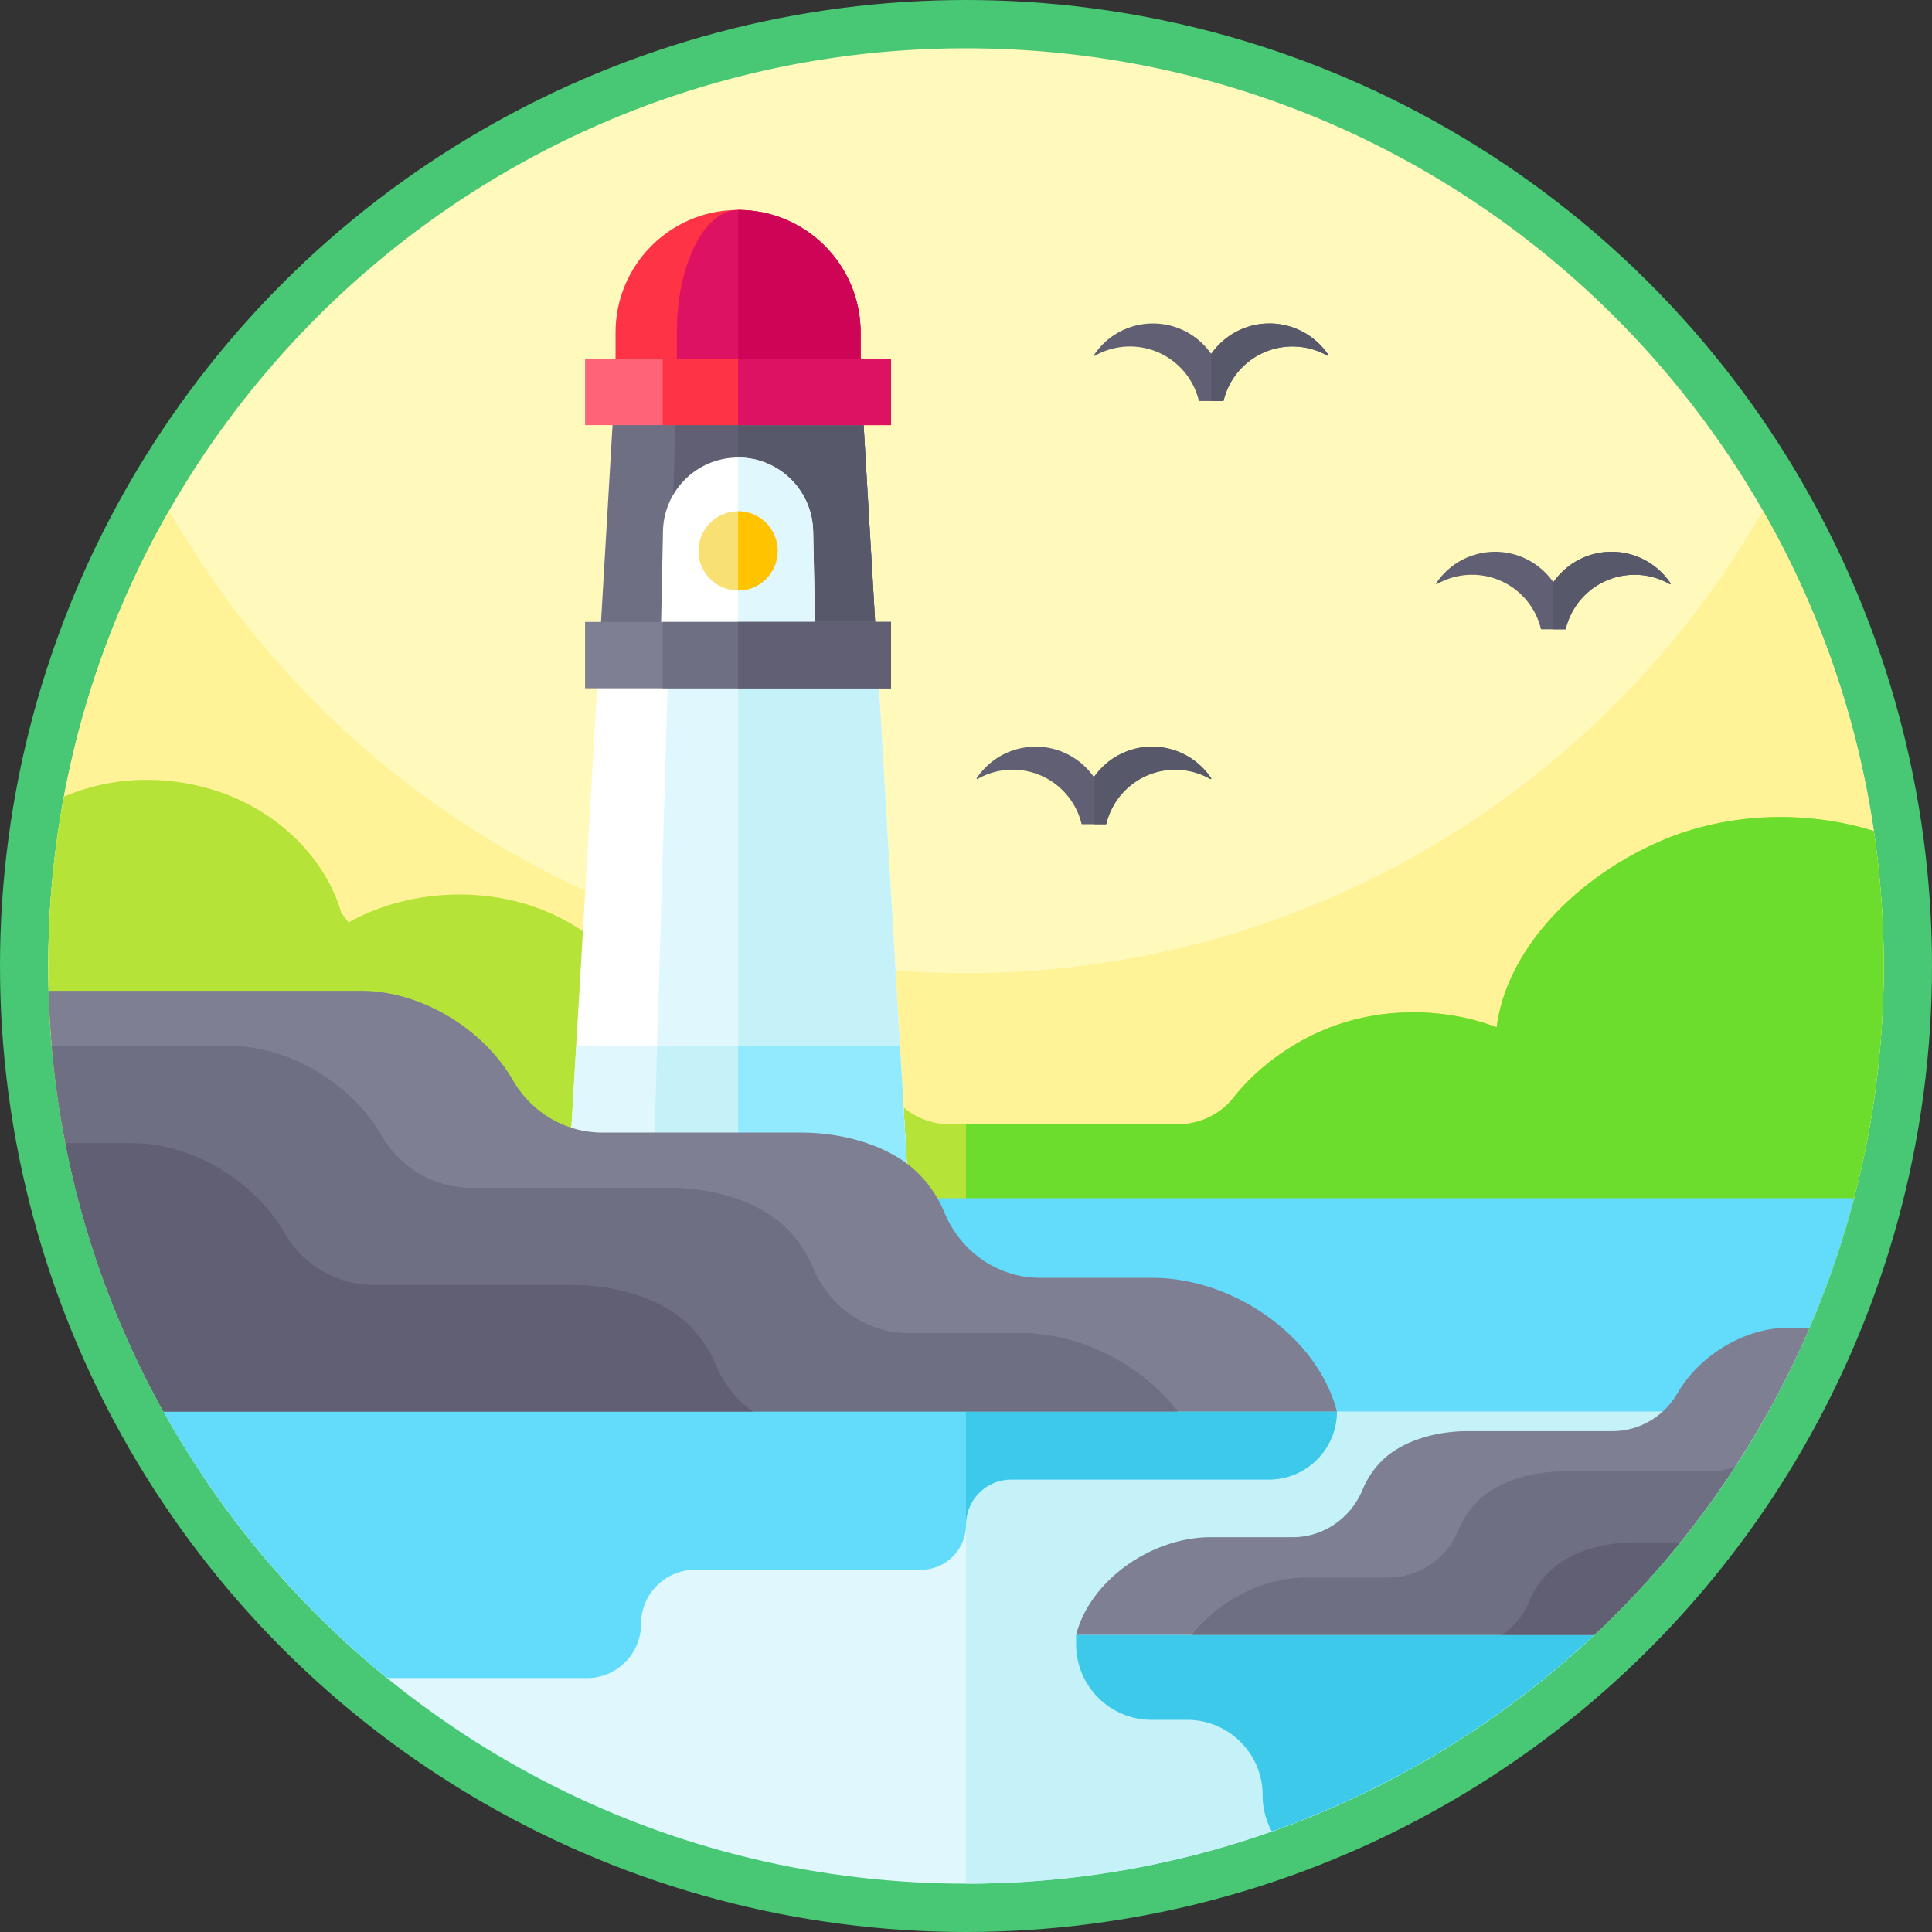 <svg xmlns="http://www.w3.org/2000/svg" width="512" height="512" style="enable-background:new 0 0 512 512" xml:space="preserve"><rect width="100%" height="100%" fill="#333333" stroke="none"/><circle r="256" cx="256" cy="256" fill="#48c774"/><g xmlns="http://www.w3.org/2000/svg"><path d="M499.2 256c0 36.033-7.837 70.234-21.898 100.985a243.464 243.464 0 0 1-41.648 62.938 248.037 248.037 0 0 1-13.129 13.319c-24.329 22.866-53.361 40.774-85.48 52.117l-12.503 2.137a266.523 266.523 0 0 1-134.064-11.571l-87.894-31.217a245.15 245.15 0 0 1-26.239-24.785 242.932 242.932 0 0 1-33.003-45.857c-.76-1.368-1.51-2.736-2.242-4.123a234.163 234.163 0 0 1-6.393-12.958 240.438 240.438 0 0 1-17.366-54.026 239.168 239.168 0 0 1-3.943-29.802 228.78 228.78 0 0 1-.503-10.583c-.067-2.185-.095-4.38-.095-6.574 0-15.333 1.415-30.334 4.142-44.878a241.328 241.328 0 0 1 27.854-75.772C86.71 62.133 165.598 12.8 256 12.8s169.29 49.333 211.204 122.55a241.542 241.542 0 0 1 26.742 70.167 242.72 242.72 0 0 1 2.641 14.706A246.115 246.115 0 0 1 499.2 256z" fill="#fff9bb"/><path d="M499.2 256c0 34.029-6.992 66.434-19.627 95.846a248.302 248.302 0 0 1-2.28 5.139 241.504 241.504 0 0 1-11.894 22.752 229.548 229.548 0 0 1-5.52 8.854 240.758 240.758 0 0 1-14.639 20.169 244.07 244.07 0 0 1-22.724 24.481c-24.32 22.867-53.352 40.774-85.471 52.127v-.01l-12.502 2.138a266.523 266.523 0 0 1-134.064-11.571l-87.894-31.217a243.992 243.992 0 0 1-55.452-64.068C25.331 344.188 12.8 301.552 12.8 256c0-43.909 11.638-85.092 31.996-120.65C86.71 208.566 165.598 257.9 256 257.9s169.29-49.334 211.204-122.55a241.408 241.408 0 0 1 29.374 84.873A244.07 244.07 0 0 1 499.2 256z" fill="#fff297"/><path d="M499.2 256c0 36.033-7.837 70.234-21.898 100.985H34.707a240.438 240.438 0 0 1-17.366-54.026 239.168 239.168 0 0 1-3.942-29.802 228.78 228.78 0 0 1-.504-10.583c-.066-2.185-.095-4.38-.095-6.574 0-15.333 1.416-30.334 4.142-44.878 12.882-5.529 27.702-5.88 41.335-1.216 15.656 5.358 28.015 17.651 32.157 31.986.171.2 1.7 2.28 1.929 2.565 14.639-8.198 33.839-9.699 49.884-3.904 16.055 5.804 28.519 18.753 32.386 33.649 10.146-7.334 28.899-6.65 41.097-2.375 8.768 3.078 15.95 9.32 19.902 16.853 2.955 5.624 9.272 9.291 16.312 9.291h59.992c5.995 0 11.495-2.689 14.896-7.03 6.726-8.578 16.948-15.732 27.598-19.38 13.452-4.617 28.956-4.36 42.199.684 2.717-21.175 21.707-39.957 43.415-49.343 17.413-7.533 38.285-8.341 56.544-2.679A246.115 246.115 0 0 1 499.2 256z" fill="#b6e337"/><path d="M499.2 256c0 36.024-7.837 70.224-21.907 100.985H256v-59.014h55.936c5.994 0 11.495-2.688 14.896-7.03 6.726-8.578 16.948-15.732 27.598-19.38 13.452-4.617 28.956-4.36 42.199.684 2.717-21.175 21.707-39.957 43.415-49.343 17.404-7.533 38.275-8.341 56.534-2.679A244.07 244.07 0 0 1 499.2 256z" fill="#6cdc2d"/><path d="M240.838 317.275h-90.487l2.346-40.08 6.061-103.579 4.37-74.594h64.942l4.36 74.594 6.061 103.578z" fill="#fff"/><path d="M240.838 317.275H172.97l4.208-143.659 2.185-74.594h48.707l4.36 74.594z" fill="#dff7fd"/><path d="M240.838 317.275h-45.239V99.022h32.471l4.36 74.594z" fill="#c5f2f9"/><path d="M240.838 317.275h-90.487l2.346-40.08h85.794z" fill="#dff7fd"/><path d="M240.838 317.275H172.97l1.178-40.08h64.344z" fill="#c5f2f9"/><path d="M240.838 317.275h-45.239v-40.08h42.892z" fill="#92eaff"/><path d="M232.43 173.616h-73.672l4.37-74.594h64.942z" fill="#6e6f83"/><path d="M232.43 173.616h-55.252l2.185-74.594h48.707z" fill="#605f74"/><path d="M232.43 173.616H195.6V99.022h32.471z" fill="#58586b"/><path d="M216.176 173.616h-41.154l.675-32.87c.228-10.83 9.063-19.494 19.893-19.494h.009c10.84 0 19.665 8.664 19.893 19.494z" fill="#fff"/><path d="M216.176 173.616h-20.577v-52.364c10.84 0 19.665 8.664 19.893 19.494z" fill="#dff7fd"/><path d="M491.344 317.541a241.096 241.096 0 0 1-22.696 56.525c-1.054 1.91-2.137 3.8-3.249 5.671a237.478 237.478 0 0 1-7.828 12.35c-28.909 42.741-71.041 75.791-120.526 93.271l-12.502 2.138a266.523 266.523 0 0 1-134.064-11.571l-87.875-31.208a244.29 244.29 0 0 1-48.175-52.63 235.534 235.534 0 0 1-7.296-11.447 214.33 214.33 0 0 1-3.79-6.574 241.482 241.482 0 0 1-22.686-56.525z" fill="#63dbfa"/><path d="M457.571 392.087C413.861 456.716 339.894 499.2 256 499.2c-4.665 0-9.291-.133-13.889-.399-78.138-4.398-146.414-45.676-187.682-106.713z" fill="#dff7fd"/><path d="M468.648 374.066c-1.055 1.91-2.138 3.8-3.249 5.671C423.057 451.253 345.129 499.2 256 499.2V374.066z" fill="#c5f2f9"/><path d="M422.526 433.241c-24.33 22.867-53.362 40.774-85.481 52.117a19.99 19.99 0 0 1-2.432-9.576c0-11.058-8.959-20.007-20.007-20.007h-9.415c-11.048 0-20.007-8.958-20.007-20.007v-2.527z" fill="#3dcaea"/><path d="M354.287 374.066c0 9.956-8.066 18.021-18.021 18.021H267.96c-6.602 0-11.96 5.358-11.96 11.961 0 3.306-1.34 6.289-3.506 8.455s-5.158 3.505-8.455 3.505h-59.812c-7.923 0-14.345 6.422-14.345 14.345 0 3.962-1.605 7.553-4.208 10.156a14.31 14.31 0 0 1-10.146 4.199h-52.943a245.15 245.15 0 0 1-26.24-24.786 242.932 242.932 0 0 1-33.003-45.856z" fill="#63dbfa"/><path d="M354.287 374.066c0 9.956-8.066 18.021-18.021 18.021H267.96c-6.602 0-11.96 5.358-11.96 11.961v-29.982z" fill="#3dcaea"/><path d="M354.287 374.066H43.342c-.76-1.368-1.51-2.736-2.242-4.123a234.163 234.163 0 0 1-6.393-12.958 240.438 240.438 0 0 1-17.366-54.027 239.168 239.168 0 0 1-3.943-29.801 228.78 228.78 0 0 1-.503-10.583h82.802c16.074 0 32.452 10.222 40.232 23.702 4.912 8.512 13.88 13.87 23.703 13.87h52.734c10.868 0 23.275 3.287 30.761 10.593a31.652 31.652 0 0 1 7.154 10.592c4.284 10.355 14.136 17.31 25.346 17.31h29.716c21.774 0 43.928 15.788 48.944 35.425z" fill="#7e7f92"/><path d="M312.154 374.066H43.344c-.76-1.368-1.511-2.736-2.242-4.123a234.163 234.163 0 0 1-6.394-12.958 240.438 240.438 0 0 1-17.366-54.027 239.168 239.168 0 0 1-3.629-25.764H60.87c16.084 0 32.462 10.232 40.242 23.712 4.902 8.512 13.87 13.861 23.703 13.861h52.725c10.877 0 23.275 3.287 30.76 10.592a31.774 31.774 0 0 1 7.164 10.593c4.284 10.355 14.136 17.318 25.346 17.318h29.716c15.979 0 32.167 8.503 41.629 20.796z" fill="#6e6f83"/><path d="M199.513 374.066H43.343c-.76-1.368-1.511-2.736-2.242-4.123a240.83 240.83 0 0 1-23.76-66.984h17.765c16.084 0 32.462 10.231 40.242 23.711 4.902 8.512 13.87 13.861 23.703 13.861h52.725c10.877 0 23.275 3.287 30.76 10.592a31.774 31.774 0 0 1 7.164 10.593c2.09 5.073 5.529 9.329 9.813 12.35z" fill="#605f74"/><path d="M479.573 351.845a248.302 248.302 0 0 1-2.28 5.14 241.504 241.504 0 0 1-11.894 22.752 229.548 229.548 0 0 1-5.52 8.854 240.758 240.758 0 0 1-14.639 20.169 244.07 244.07 0 0 1-22.724 24.481H285.184c3.667-14.335 19.836-25.868 35.739-25.868h21.688c8.18 0 15.381-5.073 18.506-12.635a23.221 23.221 0 0 1 5.216-7.733c5.472-5.33 14.525-7.733 22.458-7.733h38.503c7.173 0 13.718-3.905 17.3-10.118 5.681-9.842 17.642-17.309 29.374-17.309z" fill="#7e7f92"/><path d="M459.88 388.591a240.758 240.758 0 0 1-14.64 20.169 244.07 244.07 0 0 1-22.724 24.481H315.945c6.907-8.977 18.725-15.18 30.39-15.18h21.699c8.179 0 15.37-5.083 18.496-12.645a23.18 23.18 0 0 1 5.234-7.733c5.463-5.339 14.516-7.733 22.458-7.733h38.485c2.498 0 4.921-.475 7.172-1.358z" fill="#6e6f83"/><path d="M445.24 408.76a244.07 244.07 0 0 1-22.724 24.481h-24.339a20.582 20.582 0 0 0 7.163-9.015c1.188-2.86 2.945-5.52 5.234-7.733 5.463-5.339 14.516-7.733 22.449-7.733z" fill="#605f74"/><path d="M228.07 88.107v10.915h-64.942V88.107c0-17.784 14.307-32.243 32.053-32.462.142-.01.275-.01.418-.01 8.968 0 17.081 3.639 22.962 9.51 5.87 5.88 9.509 14.003 9.509 22.962z" fill="#fe3345"/><path d="M228.07 88.107v10.915h-48.706V88.107c0-17.651 7.039-32.015 15.817-32.462.142-.01.275-.01.418-.01 8.968 0 17.081 3.639 22.962 9.51 5.87 5.88 9.509 14.003 9.509 22.962z" fill="#de1263"/><path d="M228.07 88.107v10.915h-32.471V55.636c8.968 0 17.081 3.638 22.962 9.509 5.87 5.88 9.509 14.003 9.509 22.962z" fill="#ce0557"/><path d="M155.053 95.08h81.083v17.575h-81.083z" fill="#ff6378"/><path d="M175.63 95.08h60.505v17.575H175.63z" fill="#fe3345"/><path d="M155.053 164.819h81.083v17.585h-81.083z" fill="#7e7f92"/><path d="M175.63 164.828h60.505v17.575H175.63z" fill="#6e6f83"/><path d="M206.096 146c0 5.795-4.702 10.497-10.497 10.497s-10.498-4.702-10.498-10.498c0-5.804 4.703-10.506 10.498-10.506s10.498 4.702 10.498 10.507z" fill="#f9e073"/><path d="M195.599 95.08h40.536v17.575H195.6z" fill="#de1263"/><path d="M206.096 146c0 5.795-4.702 10.497-10.497 10.497v-21.005c5.795 0 10.498 4.703 10.498 10.508z" fill="#ffc300"/><path d="M195.599 164.819h40.536v17.585H195.6zM352.042 94.075c.092.137-.07.3-.213.218-7.176-4.102-16.464-3.087-22.589 3.03a18.798 18.798 0 0 0-4.968 8.832.152.152 0 0 1-.148.116h-6.287a.151.151 0 0 1-.148-.116 18.723 18.723 0 0 0-4.97-8.833c-6.114-6.115-15.411-7.131-22.579-3.03-.143.083-.305-.08-.213-.217a19.215 19.215 0 0 1 2.34-2.85c7.333-7.335 19.227-7.335 26.561 0a18.974 18.974 0 0 1 2.035 2.401c.061.085.183.085.244 0 .597-.84 1.27-1.645 2.035-2.4 7.325-7.335 19.219-7.335 26.553 0 .89.89 1.673 1.841 2.347 2.85z" fill="#605f74"/><path d="M352.042 94.075c.092.137-.07.3-.213.218-7.176-4.102-16.464-3.087-22.589 3.03a18.798 18.798 0 0 0-4.968 8.832.152.152 0 0 1-.148.116h-2.983a.156.156 0 0 1-.155-.155V93.849c0-.033.01-.065.028-.092a18.173 18.173 0 0 1 2.128-2.533c7.325-7.334 19.219-7.334 26.553 0 .89.891 1.673 1.843 2.347 2.851z" fill="#58586b"/><path d="M442.707 154.575c.092.137-.07.3-.213.218-7.176-4.102-16.464-3.087-22.589 3.03a18.798 18.798 0 0 0-4.968 8.831.152.152 0 0 1-.148.117h-6.286a.151.151 0 0 1-.149-.117 18.723 18.723 0 0 0-4.97-8.832c-6.114-6.115-15.41-7.131-22.579-3.03-.143.082-.305-.08-.213-.217a19.274 19.274 0 0 1 2.34-2.85c7.333-7.335 19.227-7.335 26.561 0 .757.755 1.437 1.56 2.035 2.4.061.086.183.086.244 0 .597-.84 1.27-1.646 2.035-2.4 7.325-7.335 19.219-7.335 26.553 0a18.88 18.88 0 0 1 2.347 2.85z" fill="#605f74"/><path d="M442.707 154.575c.092.137-.07.3-.213.218-7.176-4.102-16.464-3.087-22.589 3.03a18.798 18.798 0 0 0-4.968 8.831.152.152 0 0 1-.148.117h-2.982a.156.156 0 0 1-.156-.156V154.35c0-.033.01-.065.028-.092a18.173 18.173 0 0 1 2.128-2.533c7.325-7.334 19.219-7.334 26.553 0a18.88 18.88 0 0 1 2.347 2.851z" fill="#58586b"/><g><path d="M320.958 206.227c.092.136-.07.3-.213.217-7.176-4.102-16.464-3.086-22.589 3.03a18.798 18.798 0 0 0-4.968 8.832.152.152 0 0 1-.148.117h-6.287a.152.152 0 0 1-.148-.117 18.723 18.723 0 0 0-4.97-8.832c-6.114-6.115-15.411-7.132-22.579-3.03-.143.082-.305-.08-.213-.217a19.27 19.27 0 0 1 2.34-2.852c7.333-7.334 19.227-7.334 26.561 0a19.053 19.053 0 0 1 2.035 2.401c.061.086.183.086.244 0 .597-.84 1.27-1.646 2.035-2.401 7.325-7.334 19.219-7.334 26.553 0 .89.89 1.673 1.844 2.347 2.852z" fill="#605f74"/><path d="M320.958 206.227c.092.136-.07.3-.213.217-7.176-4.102-16.464-3.086-22.589 3.03a18.798 18.798 0 0 0-4.968 8.832.152.152 0 0 1-.148.117h-2.983a.156.156 0 0 1-.155-.157V206c0-.034.01-.066.028-.093a18.239 18.239 0 0 1 2.128-2.532c7.325-7.334 19.219-7.334 26.553 0 .89.89 1.673 1.844 2.347 2.852z" fill="#58586b"/></g></g></svg>